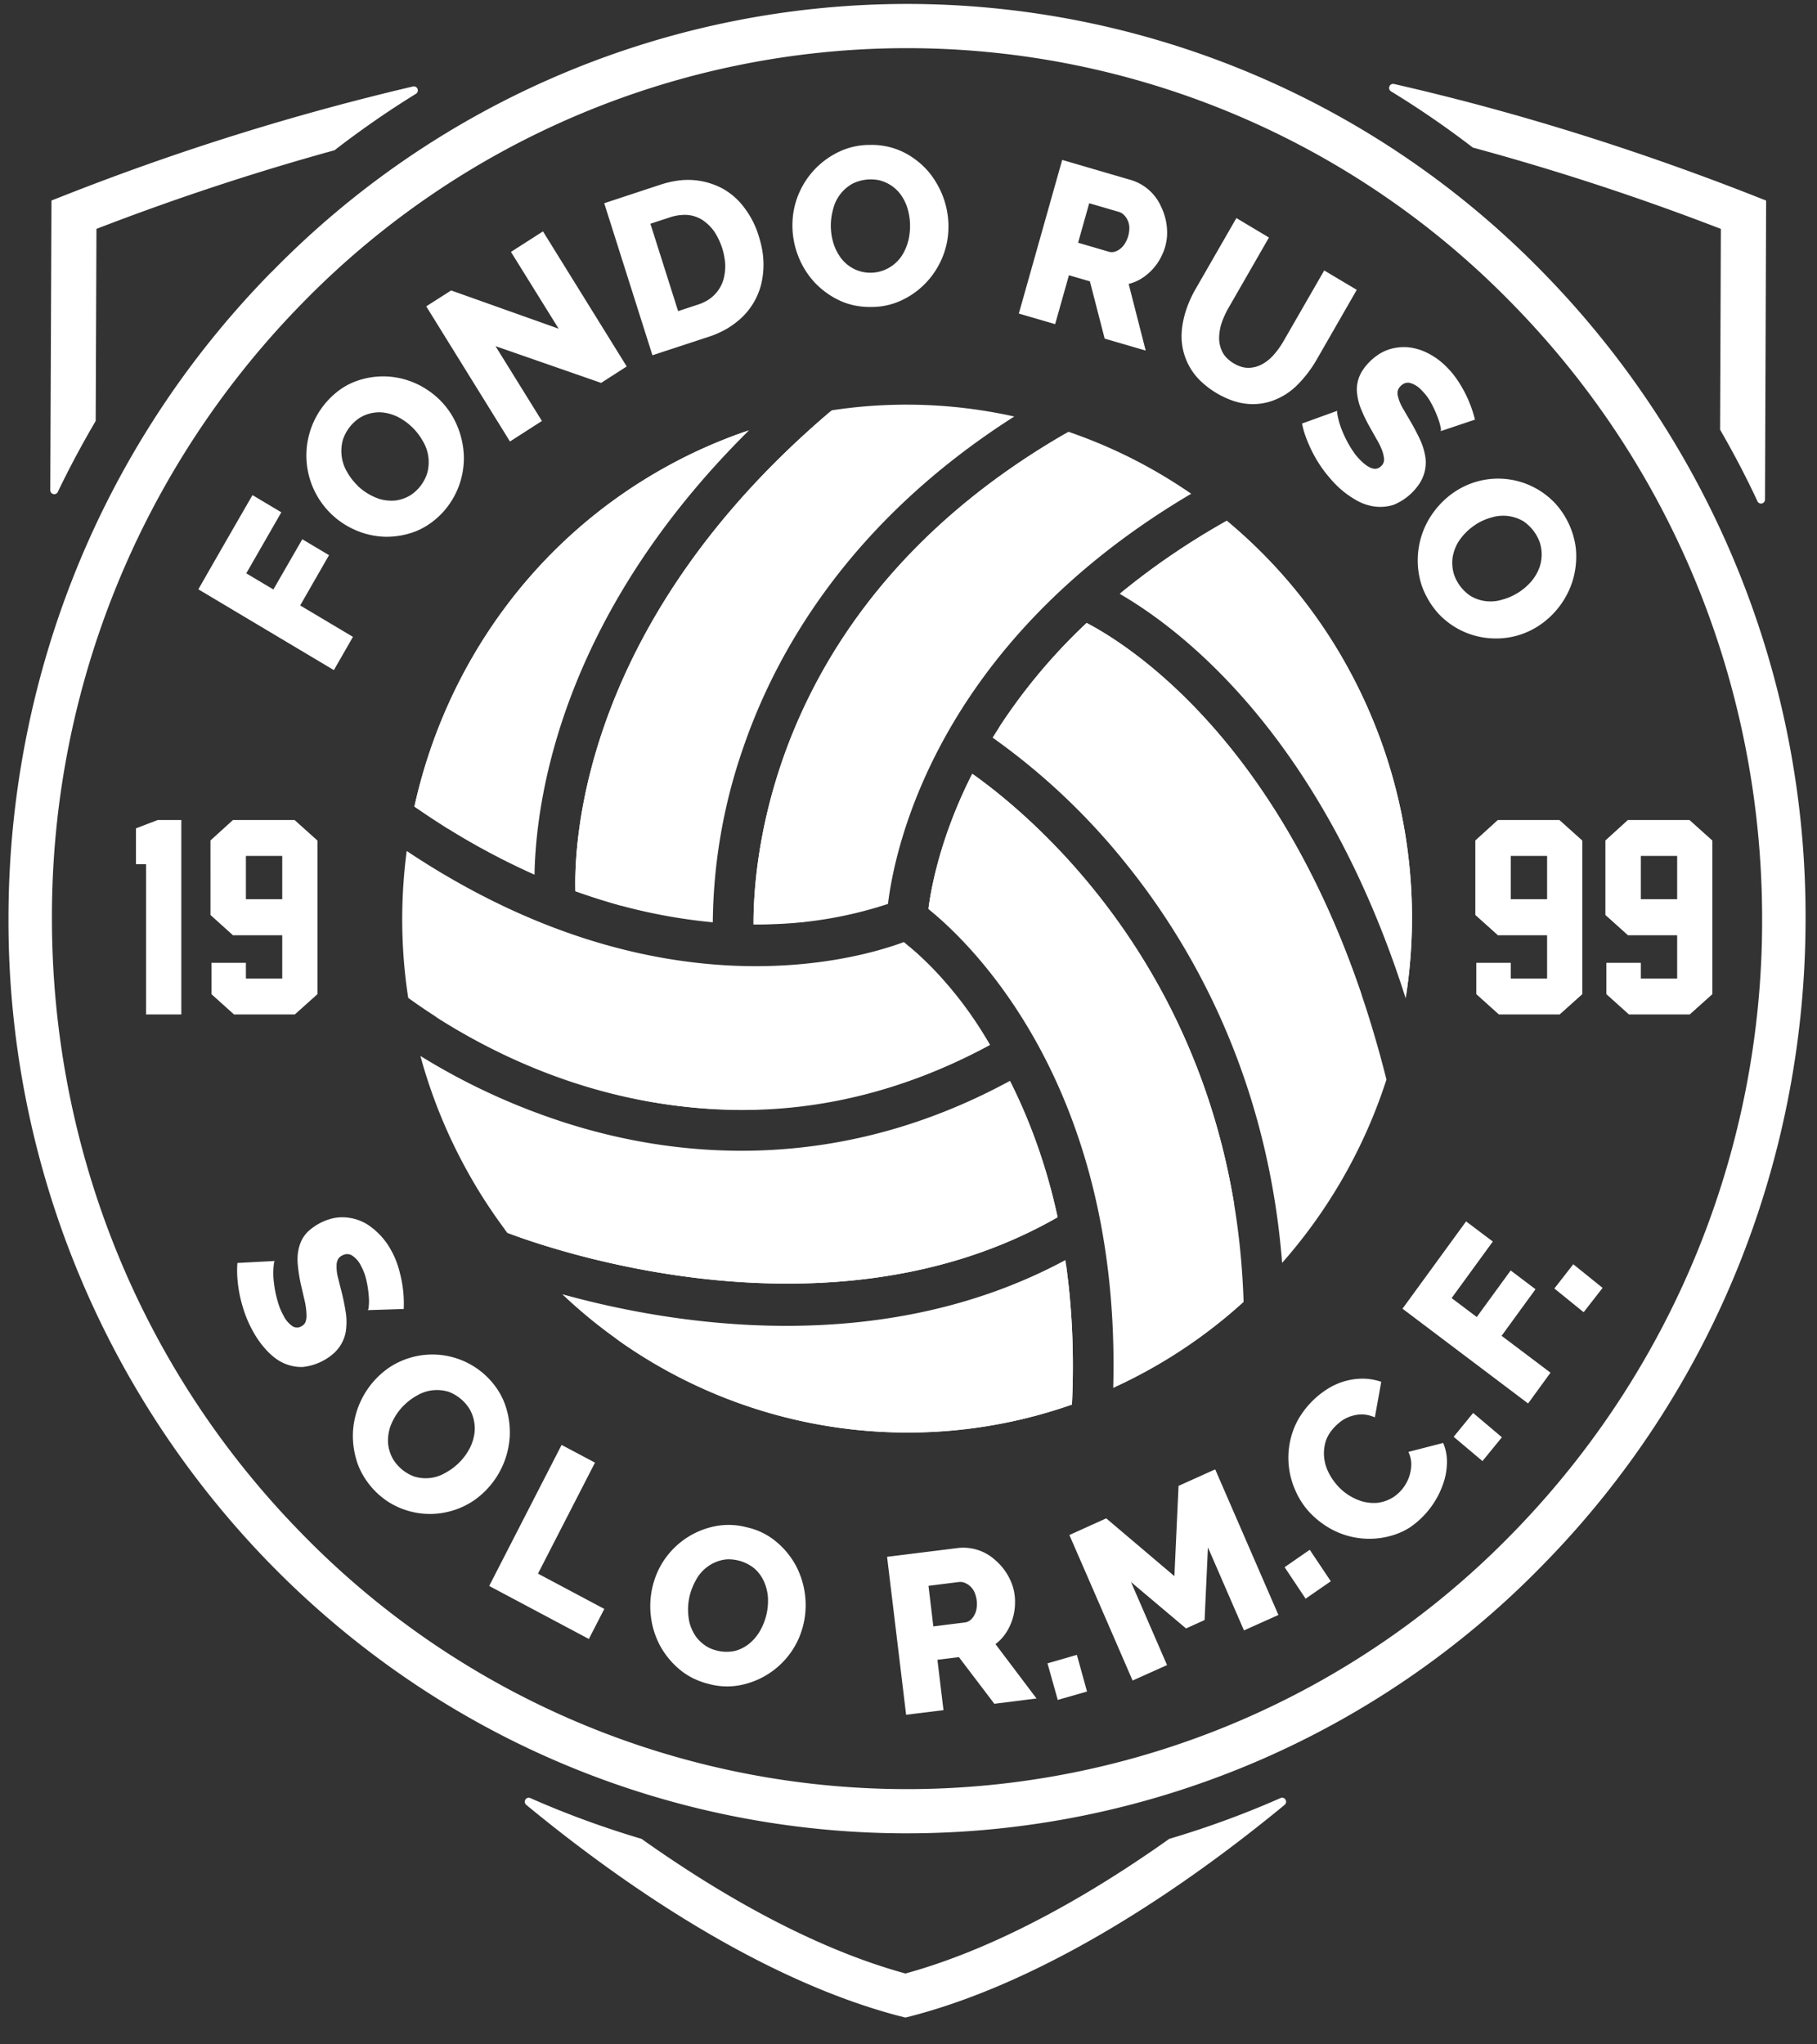 <svg width="24" height="27" xmlns="http://www.w3.org/2000/svg"><rect width="100%" height="100%" fill="#333333" stroke="none"/><g fill="#FFF" fill-rule="evenodd"><path d="M3.59 3.59A11.726 11.726 0 0 1 11.98.052a11.73 11.73 0 0 1 8.393 3.538 12.153 12.153 0 0 1 3.476 8.542c0 3.092-1.159 6.184-3.476 8.542a11.726 11.726 0 0 1-8.393 3.539c-3.037 0-6.074-1.18-8.392-3.539a12.153 12.153 0 0 1-3.476-8.542c0-3.091 1.159-6.183 3.476-8.542zM11.98.636a11.16 11.16 0 0 0-7.986 3.367 11.566 11.566 0 0 0-3.308 8.13c0 2.942 1.102 5.884 3.308 8.129a11.16 11.16 0 0 0 7.986 3.367 11.16 11.16 0 0 0 7.987-3.367 11.566 11.566 0 0 0 3.308-8.13c0-2.942-1.103-5.884-3.308-8.129A11.16 11.16 0 0 0 11.98.636z"/><path d="M11.96 26.064c1.105-.303 2.303-.94 3.484-1.778.499-.148.99-.327 1.47-.539a.051.051 0 0 1 .066.022.053.053 0 0 1-.012.068c-1.627 1.34-3.361 2.38-4.929 2.789l-.08.02-.08-.02c-1.567-.41-3.302-1.449-4.928-2.789a.053.053 0 0 1-.012-.068.051.051 0 0 1 .065-.022c.48.212.972.391 1.47.539 1.182.839 2.38 1.475 3.485 1.778zM22.72 5.673l.01-2.65a33.265 33.265 0 0 0-3.276-1.074c-.35-.269-.71-.516-1.08-.742a.053.053 0 0 1-.022-.065.052.052 0 0 1 .06-.033c1.571.358 3.147.847 4.731 1.467l.185.073-.015 3.949a.052.052 0 0 1-.04.051.051.051 0 0 1-.059-.028c-.15-.322-.316-.638-.495-.948zM4.416 1.985a33.34 33.34 0 0 0-3.142 1.038l-.01 2.537a12.66 12.66 0 0 0-.5.936.051.051 0 0 1-.06.029.052.052 0 0 1-.04-.052L.68 2.648l.184-.072a33.303 33.303 0 0 1 4.591-1.434.052.052 0 0 1 .06.032.053.053 0 0 1-.021.065c-.368.227-.727.476-1.076.746zM20.9 13.13l-.299.268h-.803l-.298-.268v-.414h.455v.208h.48v-.572h-.65l-.298-.268V11.1l.297-.27h.814l.302.271v2.029zm-.465-1.254v-.572h-.48v.572h.48zm2.183 1.254l-.299.268h-.803l-.298-.268v-.414h.455v.208h.48v-.572h-.65l-.298-.268V11.1l.297-.27h.814l.302.271v2.029zm-.465-1.254v-.572h-.48v.572h.48zM4.398 8.843L2.62 7.783c.237-.415.476-.83.715-1.244l.381.227-.463.806.358.213.382-.663.353.21-.381.664.697.415-.252.439-.012-.007zm1.445-2.07c-.053.056-.11.105-.17.146a.902.902 0 0 1-.187.1 1.071 1.071 0 0 1-.396.07 1.05 1.05 0 0 1-.388-.085A1.073 1.073 0 0 1 4.5 5.14a.902.902 0 0 1 .188-.1 1.056 1.056 0 0 1 .397-.069 1.057 1.057 0 0 1 .564.181 1.047 1.047 0 0 1 .384.458 1.13 1.13 0 0 1 .093.393 1.062 1.062 0 0 1-.283.77zm-1.12-.358a.767.767 0 0 0 .29.175.571.571 0 0 0 .212.02.503.503 0 0 0 .205-.075.546.546 0 0 0 .213-.286.542.542 0 0 0-.06-.427.795.795 0 0 0-.325-.314.595.595 0 0 0-.209-.061.494.494 0 0 0-.308.078.555.555 0 0 0-.212.284.545.545 0 0 0 .056.425.797.797 0 0 0 .139.18zm1.823-1.842l.612.987-.422.271L5.63 4.046l.329-.21 1.42.505-.63-1.014.423-.271L8.278 4.84l-.338.217-1.394-.485zm2.068.107l-.633-1.996.74-.244a1.32 1.32 0 0 1 .234-.055.97.97 0 0 1 .594.108.903.903 0 0 1 .288.258 1.18 1.18 0 0 1 .185.367c.024.077.042.151.052.224a1.112 1.112 0 0 1-.02.413.912.912 0 0 1-.315.49 1.056 1.056 0 0 1-.175.117 1.278 1.278 0 0 1-.206.087l-.74.243-.004-.012zm.925-1.403a.909.909 0 0 0-.108-.224.592.592 0 0 0-.155-.149.437.437 0 0 0-.195-.065.62.62 0 0 0-.225.029l-.265.087.366 1.154.265-.087a.607.607 0 0 0 .111-.049.478.478 0 0 0 .236-.34.64.64 0 0 0 0-.231.89.89 0 0 0-.03-.125zm1.969.777a1 1 0 0 1-.221-.02.896.896 0 0 1-.201-.067 1.083 1.083 0 0 1-.327-.238 1.087 1.087 0 0 1-.213-.34 1.114 1.114 0 0 1-.063-.602 1.076 1.076 0 0 1 .594-.78.933.933 0 0 1 .414-.093.951.951 0 0 1 .599.192 1 1 0 0 1 .27.296 1.121 1.121 0 0 1 .152.777 1.078 1.078 0 0 1-.146.38 1.067 1.067 0 0 1-.444.401.924.924 0 0 1-.414.094zm-.534-1.063a.797.797 0 0 0 .037.229.652.652 0 0 0 .103.196.487.487 0 0 0 .515.168.503.503 0 0 0 .323-.28.658.658 0 0 0 .062-.217.81.81 0 0 0-.03-.344.614.614 0 0 0-.103-.194.5.5 0 0 0-.271-.169.546.546 0 0 0-.348.045.527.527 0 0 0-.258.339.804.804 0 0 0-.03.227zm2.487 1.137l.569-2.016.9.263a.634.634 0 0 1 .407.356.778.778 0 0 1 .077.396.673.673 0 0 1-.056.22.724.724 0 0 1-.296.341.633.633 0 0 1-.154.062l.225.88-.542-.158-.195-.756-.277-.081-.182.646-.48-.14.004-.013zm.78-.922l.403.118a.14.14 0 0 0 .073.002.2.2 0 0 0 .076-.037.27.27 0 0 0 .065-.072.392.392 0 0 0 .059-.215.245.245 0 0 0-.075-.167.158.158 0 0 0-.065-.037l-.39-.114-.147.522zm2.055 1.593a.45.45 0 0 0 .1.045c.032.01.064.014.095.014a.386.386 0 0 0 .179-.047.563.563 0 0 0 .157-.128 1.125 1.125 0 0 0 .128-.18l.536-.931.43.256-.535.931a1.59 1.59 0 0 1-.25.325.878.878 0 0 1-.31.202.77.77 0 0 1-.359.047.82.82 0 0 1-.195-.045 1.176 1.176 0 0 1-.39-.234.82.82 0 0 1-.272-.686c.005-.062.016-.124.032-.188a1.465 1.465 0 0 1 .153-.368l.536-.932.43.257-.535.931a1.138 1.138 0 0 0-.093.207.661.661 0 0 0-.03.201.408.408 0 0 0 .047.18.321.321 0 0 0 .058.076.463.463 0 0 0 .088.067zm2.737.874c0-.003 0-.01-.003-.022A.698.698 0 0 0 19 5.54a1.493 1.493 0 0 0-.108-.238.703.703 0 0 0-.113-.146.33.33 0 0 0-.16-.1c-.046-.007-.086.008-.122.046a.148.148 0 0 0-.026.036.11.11 0 0 0-.011.039.184.184 0 0 0 .002.045.574.574 0 0 0 .074.181l.046.08.053.09a2.97 2.97 0 0 1 .131.253.849.849 0 0 1 .064.232.509.509 0 0 1-.082.33.747.747 0 0 1-.34.279.582.582 0 0 1-.263.021.685.685 0 0 1-.255-.096 1.235 1.235 0 0 1-.311-.263 1.671 1.671 0 0 1-.264-.399 1.814 1.814 0 0 1-.087-.217 1.215 1.215 0 0 1-.028-.109l-.003-.01.465-.168-.001.02a1.032 1.032 0 0 0 .073.257A1.452 1.452 0 0 0 17.9 6c.024.03.05.06.078.087.059.057.11.09.156.101.043.01.08-.002.113-.036a.116.116 0 0 0 .035-.087.454.454 0 0 0-.027-.118.941.941 0 0 0-.074-.15l-.103-.183a2.116 2.116 0 0 1-.113-.243.794.794 0 0 1-.043-.211.466.466 0 0 1 .082-.278.749.749 0 0 1 .189-.19.584.584 0 0 1 .26-.101.611.611 0 0 1 .136-.005.72.72 0 0 1 .268.077.927.927 0 0 1 .242.175 1.138 1.138 0 0 1 .14.165 1.635 1.635 0 0 1 .24.526l.004.013-.453.152.003-.02zm-.158 2.263a1.073 1.073 0 0 1-.096-.203 1.073 1.073 0 0 1 .164-.979 1.098 1.098 0 0 1 .294-.273 1.031 1.031 0 0 1 .965-.073 1.042 1.042 0 0 1 .338.238 1.077 1.077 0 0 1 .274.59 1.113 1.113 0 0 1-.034.408 1.106 1.106 0 0 1-.47.63 1.025 1.025 0 0 1-.576.158 1.034 1.034 0 0 1-.727-.32 1.061 1.061 0 0 1-.132-.176zm.623-1.012a.77.77 0 0 0-.24.24.593.593 0 0 0-.072.204.533.533 0 0 0 .02.221.561.561 0 0 0 .218.282.517.517 0 0 0 .42.048.775.775 0 0 0 .382-.24.608.608 0 0 0 .11-.19.517.517 0 0 0 .003-.323.57.57 0 0 0-.216-.281.525.525 0 0 0-.418-.052.766.766 0 0 0-.207.09zM4.867 17.284a.73.73 0 0 0 .006-.137 1.563 1.563 0 0 0-.019-.166 1.391 1.391 0 0 0-.019-.091.706.706 0 0 0-.067-.172.334.334 0 0 0-.125-.141c-.042-.021-.085-.018-.13.008a.143.143 0 0 0-.035.027.11.11 0 0 0-.02.034.185.185 0 0 0-.011.043.57.57 0 0 0 .02.194l.022.09.026.101a2.877 2.877 0 0 1 .055.28.847.847 0 0 1-.004.24.502.502 0 0 1-.17.29.733.733 0 0 1-.4.17.575.575 0 0 1-.372-.126.798.798 0 0 1-.103-.095 1.213 1.213 0 0 1-.172-.237 1.54 1.54 0 0 1-.14-.328 1.703 1.703 0 0 1-.07-.349 1.328 1.328 0 0 1-.004-.227l.001-.012.491-.026-.007.02a.99.99 0 0 0-.002.266 1.45 1.45 0 0 0 .077.33.875.875 0 0 0 .05.106.36.36 0 0 0 .121.141.11.11 0 0 0 .117-.002.13.13 0 0 0 .038-.031.113.113 0 0 0 .02-.042.27.27 0 0 0 .008-.054.952.952 0 0 0-.03-.23l-.047-.204a2.135 2.135 0 0 1-.04-.265.806.806 0 0 1 0-.113.588.588 0 0 1 .05-.192.443.443 0 0 1 .122-.15.735.735 0 0 1 .233-.127.576.576 0 0 1 .277-.023.613.613 0 0 1 .253.097.94.94 0 0 1 .295.324 1.15 1.15 0 0 1 .118.3 1.585 1.585 0 0 1 .053.47v.013l-.474.015.008-.019zm16.04.038l-.376-.305.25-.32.387.312a83.17 83.17 0 0 1-.25.321l-.01-.008zm-3.59 2.672a1.018 1.018 0 0 1-.211-.319 1.054 1.054 0 0 1-.023-.788.942.942 0 0 1 .099-.196 1.155 1.155 0 0 1 .362-.353.87.87 0 0 1 .467-.13.76.76 0 0 1 .222.038l.011.003c-.027.157-.056.313-.084.47l-.015-.006a.455.455 0 0 0-.15-.033.486.486 0 0 0-.204.045.447.447 0 0 0-.11.072.627.627 0 0 0-.124.14.43.43 0 0 0-.048.105.55.55 0 0 0-.018.216.574.574 0 0 0 .066.206.802.802 0 0 0 .131.18.718.718 0 0 0 .292.181.573.573 0 0 0 .213.023.503.503 0 0 0 .203-.07.52.52 0 0 0 .17-.175.52.52 0 0 0 .075-.265.369.369 0 0 0-.032-.149l-.005-.014.458-.118.004.01a.614.614 0 0 1 .046.249.868.868 0 0 1-.043.26 1.15 1.15 0 0 1-.447.597.88.88 0 0 1-.188.091 1.054 1.054 0 0 1-.966-.142 1.051 1.051 0 0 1-.15-.128zm2.857-1.466l-1.649-1.244.84-1.153.353.266-.544.747.332.25.448-.615.328.248-.448.615.646.487-.296.407-.01-.008zm-.603.76l-.37-.312.257-.315.38.321-.257.315-.01-.008zm-14.623.398a1.059 1.059 0 0 1-.137-.176.929.929 0 0 1-.092-.193 1.123 1.123 0 0 1-.057-.403 1.108 1.108 0 0 1 .476-.851 1.032 1.032 0 0 1 1.448.311.93.93 0 0 1 .091.193 1.1 1.1 0 0 1 .056.405 1.108 1.108 0 0 1-.474.845 1.035 1.035 0 0 1-.37.156 1.026 1.026 0 0 1-.774-.147 1.042 1.042 0 0 1-.167-.14zm.384-1.123a.775.775 0 0 0-.18.288.595.595 0 0 0-.026.214.52.52 0 0 0 .068.21.55.55 0 0 0 .273.224.511.511 0 0 0 .419-.049.775.775 0 0 0 .317-.32.616.616 0 0 0 .065-.209.517.517 0 0 0-.067-.314.56.56 0 0 0-.271-.224.517.517 0 0 0-.417.045.772.772 0 0 0-.18.135zm1.136 2.37l.95-1.85.441.234-.753 1.466.876.466-.204.397-1.316-.7.006-.012zm2.902 1.309a1.03 1.03 0 0 1-.209-.074.902.902 0 0 1-.178-.114 1.09 1.09 0 0 1-.26-.311 1.096 1.096 0 0 1-.124-.382 1.115 1.115 0 0 1 .084-.596 1.059 1.059 0 0 1 .758-.607.926.926 0 0 1 .422.013.905.905 0 0 1 .387.188 1.077 1.077 0 0 1 .259.312 1.104 1.104 0 0 1 .123.383 1.101 1.101 0 0 1-.084.59 1.066 1.066 0 0 1-.756.609.916.916 0 0 1-.422-.011zm-.262-1.159a.791.791 0 0 0-.002.342.595.595 0 0 0 .09.195.51.51 0 0 0 .167.141.533.533 0 0 0 .348.042.514.514 0 0 0 .19-.099.617.617 0 0 0 .14-.169.796.796 0 0 0 .102-.442.624.624 0 0 0-.055-.213.51.51 0 0 0-.128-.169.547.547 0 0 0-.328-.117.412.412 0 0 0-.111.014.522.522 0 0 0-.33.263.8.8 0 0 0-.083.212zm2.859 1.551l-.25-2.073.925-.115a.626.626 0 0 1 .51.164.764.764 0 0 1 .222.333.67.67 0 0 1 .033.224.73.73 0 0 1-.141.43.643.643 0 0 1-.117.117l.542.718-.557.07-.468-.616-.284.035.08.665-.494.061-.001-.013zm.361-1.154l.415-.052a.144.144 0 0 0 .069-.027.204.204 0 0 0 .054-.064.273.273 0 0 0 .033-.092.395.395 0 0 0-.029-.22.24.24 0 0 0-.133-.123.156.156 0 0 0-.073-.008l-.4.05.064.536zm1.64.958l-.132-.47.388-.112.134.484-.387.111-.004-.013zm2.458-.917l-.471-1.085-.044.96-.245.111-.727-.613.476 1.097-.455.204a922.36 922.36 0 0 0-.835-1.922l.487-.22.9.763.055-1.192.484-.218.835 1.923-.455.204-.005-.012zm.812-.418l-.27-.405.332-.23.278.416-.333.23-.007-.01zM2.395 13.398h-.466v-1.985h-.133v-.473l.287-.11h.312v2.568zm1.798-.268l-.299.268h-.803l-.298-.268v-.414h.455v.208h.48v-.572h-.651l-.297-.268V11.1l.297-.27h.814l.302.271v2.029zm-.465-1.254v-.572h-.48v.572h.48zm6.166-6.193a6.603 6.603 0 0 0-1.07.469c-1.773.97-2.94 2.643-3.35 4.5a9.53 9.53 0 0 0 1.586.9c.017-.977.34-3.4 2.834-5.869zm.059 6.525h.02a5.39 5.39 0 0 0 1.756-.27c.088-.729.636-3.428 4.005-5.417a6.635 6.635 0 0 0-1.62-.818c-3.897 2.227-4.165 5.588-4.161 6.505zM7.6 11.77a7.29 7.29 0 0 0 1.815.411 7.2 7.2 0 0 1 .407-2.32c.43-1.248 1.398-2.973 3.575-4.36a6.55 6.55 0 0 0-2.41-.082C7.725 8.179 7.58 11.06 7.6 11.769z"/><path d="M18.567 13.185a6.858 6.858 0 0 0-.71-4.267 6.73 6.73 0 0 0-1.653-2.04c-.44.247-.93.566-1.414.965.81.469 2.675 1.876 3.777 5.342zm-5.724-2.965a1.723 1.723 0 0 0-.027.052c-.398.802-.518 1.46-.553 1.734.546.439 2.548 2.33 2.441 6.324a6.671 6.671 0 0 0 1.722-1.135c-.133-4.217-2.779-6.407-3.583-6.975zm.268-.478a8.713 8.713 0 0 1 1.78 1.687c.846 1.054 1.851 2.793 2.044 5.25a6.83 6.83 0 0 0 1.378-2.421c-1.07-4.268-3.358-5.716-3.96-6.03a7.488 7.488 0 0 0-1.242 1.514z"/><path d="M12.843 10.22a1.723 1.723 0 0 0-.027.052c-.398.802-.518 1.46-.553 1.734.05-.17.226-.773.503-1.105.688.473 2.576 2.186 3.537 5.013-.554-3.385-2.741-5.186-3.46-5.694zm3.361-3.342c-.44.247-.93.566-1.414.965.373-.237.657-.326 1.122-.5.133.034 3.104 2.434 2.655 5.842a6.858 6.858 0 0 0-.71-4.267 6.73 6.73 0 0 0-1.653-2.04zm1.786 6.277c-1.151-3.42-3.09-4.642-3.637-4.928a7.559 7.559 0 0 0-1.16 1.384c.428-.433.915-.612 1.078-.734.51.267 2.41 1.578 3.72 4.278zM9.894 5.683a6.603 6.603 0 0 0-1.07.469c-1.773.97-2.94 2.643-3.35 4.5.09.063.357.236.445.293.19-.813.9-3.932 3.975-5.262zm.059 6.525h.02c.178 0 .488-.02.644-.033-.083-.861-.245-4.022 3.497-6.472-3.897 2.227-4.165 5.588-4.161 6.505zM7.6 11.77c.14.05.472.151.607.192-.03-.85-.097-3.698 2.78-6.543-3.261 2.76-3.406 5.641-3.387 6.35z"/><path d="M7.427 17.093c1.441.4 4.2.864 6.645-.451.084.57.12 1.206.087 1.908-2.353.828-4.951.234-6.732-1.457zm5.649-3.293c-.458-.75-.93-1.187-1.137-1.358-.653.242-3.284.985-6.567-1.203-.084.64-.08 1.292.02 1.94a7.956 7.956 0 0 0 2.335 1.16c1.85.565 3.648.383 5.349-.539zm-6.97 1.546a6.844 6.844 0 0 1-.553-1.4 8.662 8.662 0 0 0 1.999.909c1.39.428 3.502.662 5.788-.58.25.494.476 1.093.63 1.801-3.007 1.723-6.732.41-7.268.206-.22-.29-.42-.602-.596-.936z"/><path d="M14.072 16.642c.084.57.12 1.206.087 1.908a6.592 6.592 0 0 1-6.03-.876c1.68 1.077 3.906 1.066 5.851.38.157-.294.109-1.351.092-1.412zm-.996-2.842c-.35-.618-.797-1.081-1.067-1.298.231.318.373.695.496 1.029-2.217 1.137-4.482.995-6.76-.109 2.264 1.45 4.931 1.679 7.33.378zm.893 2.276a7.509 7.509 0 0 0-.63-1.8c.149.608.224 1.064.232 1.378-2.707 1.552-5.886.924-6.906.578l.037.05c.536.205 4.26 1.517 7.267-.206z"/></g></svg>